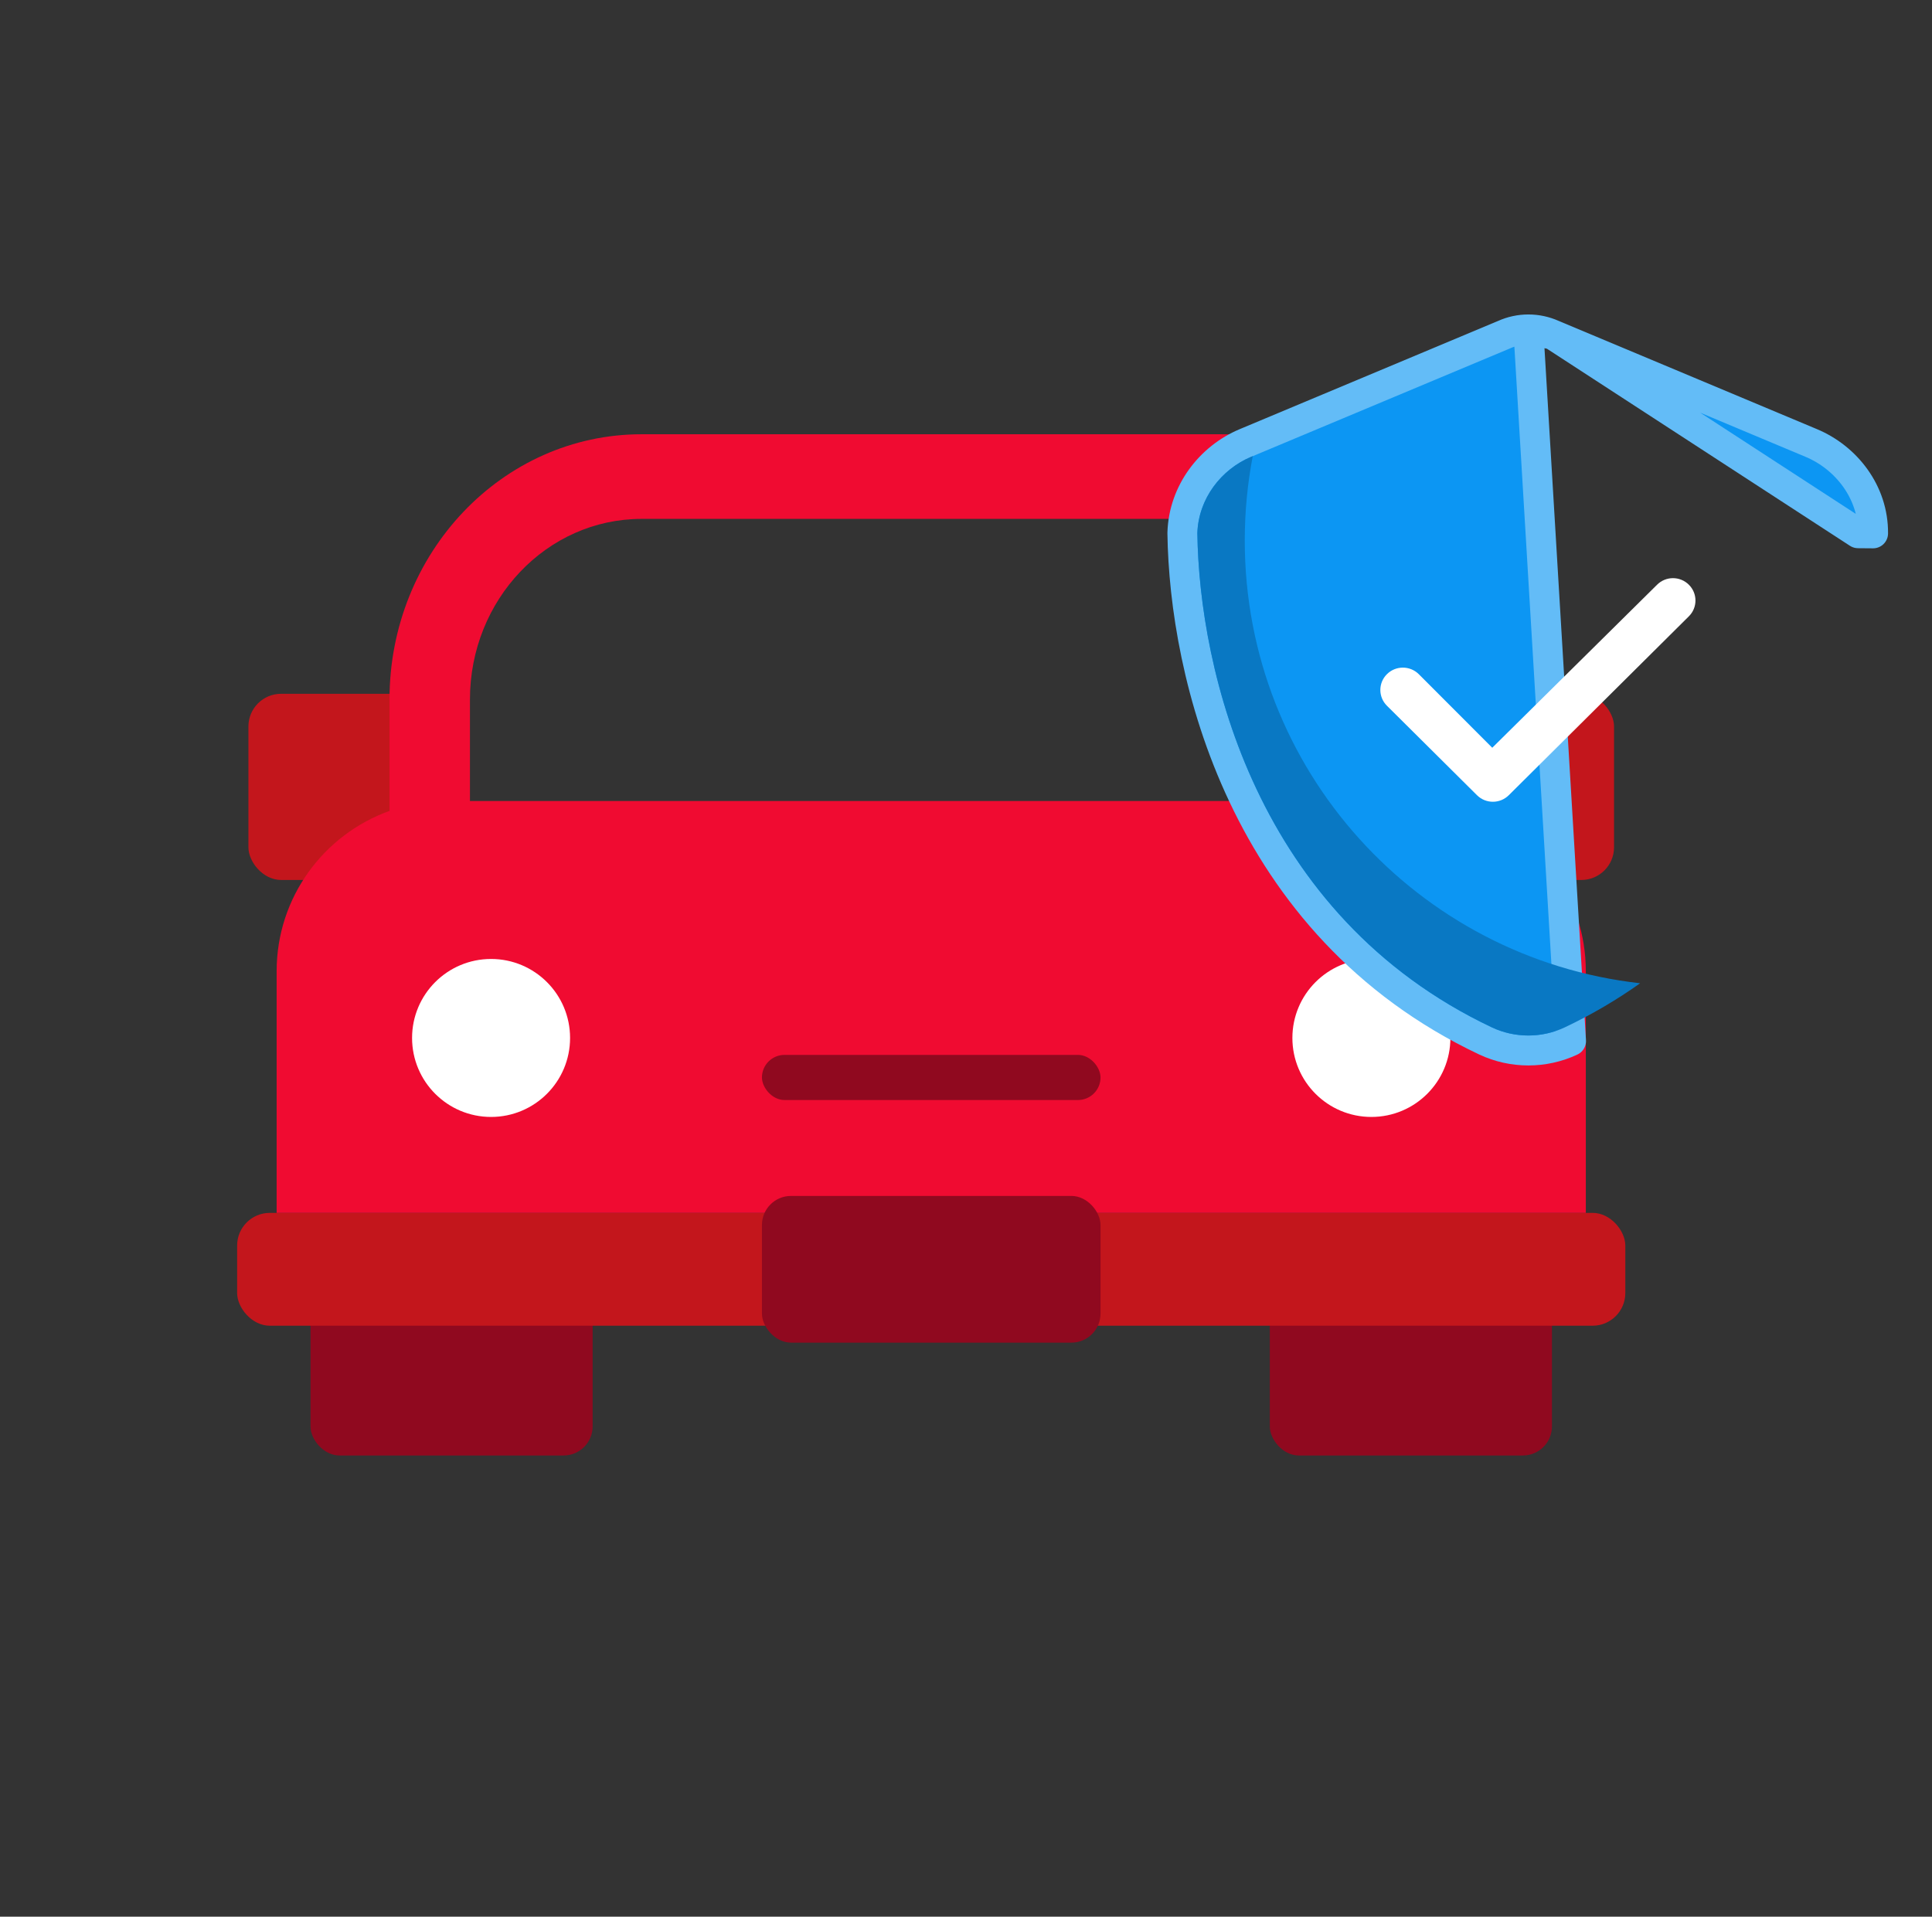 <svg width="129" height="128" viewBox="0 0 129 128" fill="none" xmlns="http://www.w3.org/2000/svg">
<rect x="0" y="0" width="129" height="128" fill="#333333" stroke="none"/>
<rect x="16.587" y="46.332" width="13.188" height="12.434" rx="2.183" fill="#C3161C"/>
<rect x="94.582" y="46.332" width="13.188" height="12.434" rx="2.183" fill="#C3161C"/>
<rect x="20.732" y="82.504" width="18.839" height="14.695" rx="1.941" fill="#90091F"/>
<rect x="84.785" y="82.504" width="18.839" height="14.695" rx="1.941" fill="#90091F"/>
<rect x="15.833" y="80.997" width="92.69" height="7.536" rx="2.183" fill="#C3161C"/>
<path fill-rule="evenodd" clip-rule="evenodd" d="M42.839 34.652H81.518C87.847 34.652 92.978 40.05 92.978 46.709V53.491H31.379V46.709C31.379 40.05 36.51 34.652 42.839 34.652ZM26.007 54.154V46.709C26.007 36.929 33.543 29 42.839 29H81.518C90.814 29 98.35 36.929 98.35 46.709V54.154C102.743 55.728 105.886 59.928 105.886 64.862V80.997H18.471V64.862C18.471 59.928 21.614 55.728 26.007 54.154Z" fill="#F00B31"/>
<rect x="50.875" y="70.447" width="22.607" height="3.014" rx="1.507" fill="#90091F"/>
<rect x="50.875" y="79.866" width="22.607" height="9.796" rx="1.941" fill="#90091F"/>
<circle cx="32.789" cy="69.316" r="5.275" fill="white"/>
<circle cx="91.568" cy="69.316" r="5.275" fill="white"/>
<path d="M103.675 22.347C103.168 22.122 102.621 22 102.048 22L103.675 22.347ZM103.675 22.347L120.938 29.583C123.277 30.563 125.087 32.863 125.065 35.617C125.065 35.617 125.065 35.617 125.065 35.618L124.065 35.61L103.675 22.347ZM104.894 69.521L104.898 69.519L102.048 22C101.49 22 100.932 22.12 100.428 22.349L83.159 29.583L83.158 29.583C80.815 30.566 79.033 32.858 78.949 35.579C78.949 35.594 78.949 35.609 78.949 35.624C79.079 44.856 82.879 61.8 99.199 69.519L99.203 69.521C101.003 70.363 103.093 70.363 104.894 69.521Z" fill="#0C96F3" stroke="#63BCF7" stroke-width="2" stroke-linejoin="round"/>
<path fill-rule="evenodd" clip-rule="evenodd" d="M83.647 30.461L83.543 30.504C81.526 31.35 80.017 33.316 79.947 35.609C80.074 44.683 83.813 61.136 99.624 68.615C101.156 69.331 102.935 69.331 104.467 68.615C106.308 67.744 107.985 66.751 109.511 65.663C94.659 63.998 83.113 51.398 83.113 36.101C83.113 34.172 83.296 32.287 83.647 30.461Z" fill="#0978C3"/>
<path d="M112.766 39.049C113.353 39.632 113.353 40.575 112.766 41.158L100.742 53.105C100.155 53.688 99.206 53.688 98.619 53.105L92.606 47.131C92.019 46.548 92.019 45.605 92.606 45.022C93.193 44.439 94.144 44.439 94.732 45.022L99.638 49.936L110.643 39.049C111.23 38.464 112.179 38.464 112.766 39.049Z" fill="white"/>
</svg>
